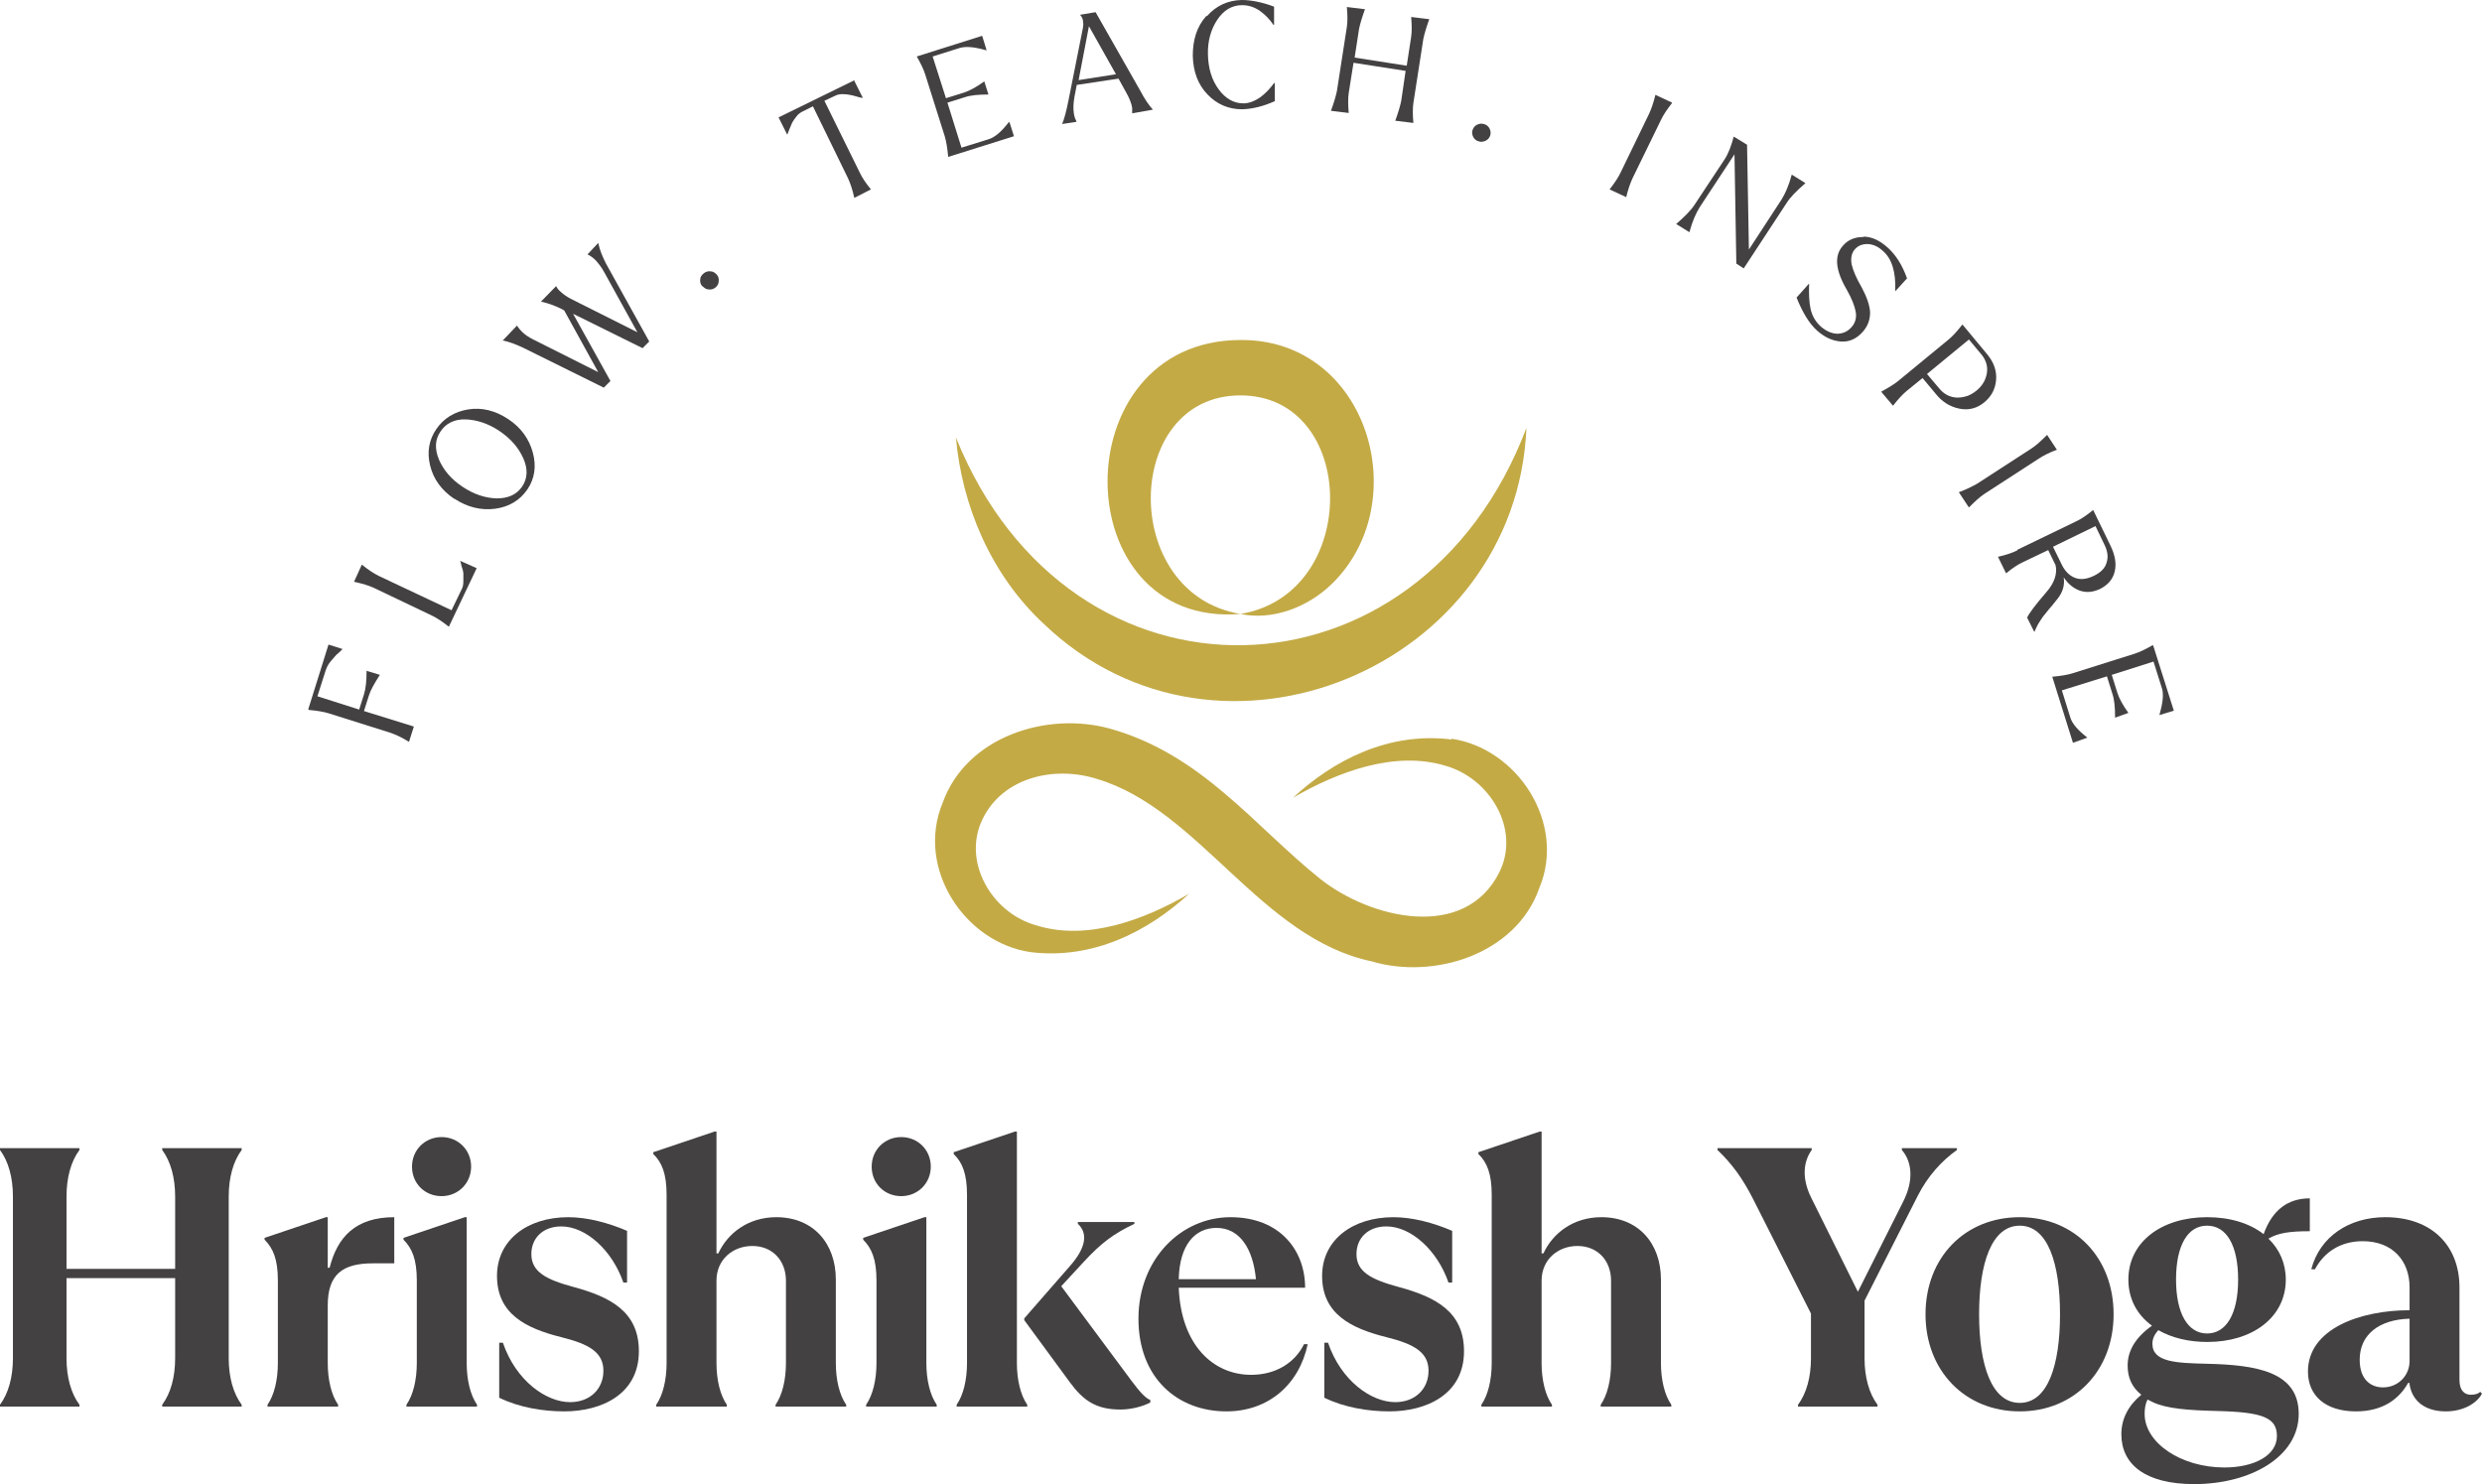 <svg width="306" height="183" viewBox="0 0 306 183" fill="none" xmlns="http://www.w3.org/2000/svg">
<g clip-path="url(#clip0_19_297)">
<path d="M0 173.441V173.213C1.048 171.802 1.594 169.799 1.594 167.477V147.539C1.594 145.217 1.048 143.214 0 141.803V141.575H9.795V141.803C8.747 143.214 8.2 145.217 8.2 147.539V156.461H21.594V147.539C21.594 145.217 21.047 143.214 19.999 141.803V141.575H29.794V141.803C28.746 143.214 28.199 145.217 28.199 147.539V167.477C28.199 169.799 28.746 171.802 29.794 173.213V173.441H19.999V173.213C21.047 171.802 21.594 169.799 21.594 167.477V157.599H8.2V167.477C8.2 169.799 8.747 171.802 9.795 173.213V173.441H0Z" fill="#434142"/>
<path d="M32.983 173.441V173.213C33.803 172.03 34.258 170.163 34.258 168.069V157.872C34.258 155.277 33.666 153.912 32.618 152.865V152.637L40.181 150.088H40.408V156.324H40.636C41.593 152.546 43.825 150.088 48.608 150.088V155.778H45.966C42.23 155.778 40.408 157.144 40.408 160.968V168.069C40.408 170.163 40.864 172.03 41.684 173.213V173.441H32.983Z" fill="#434142"/>
<path d="M50.111 173.44V173.213C50.931 172.029 51.387 170.163 51.387 168.069V157.872C51.387 155.277 50.795 153.911 49.747 152.864V152.637L57.309 150.087H57.537V168.069C57.537 170.163 57.993 172.029 58.813 173.213V173.44H50.111ZM50.795 143.851C50.795 141.802 52.389 140.209 54.439 140.209C56.489 140.209 58.084 141.802 58.084 143.851C58.084 145.899 56.489 147.493 54.439 147.493C52.389 147.493 50.795 145.945 50.795 143.851Z" fill="#434142"/>
<path d="M61.546 172.348V165.565H62.001C63.596 170.254 67.331 172.895 70.293 172.895C72.753 172.895 74.393 171.256 74.393 169.025C74.393 166.795 72.707 165.748 69.199 164.883C64.826 163.79 61.273 162.015 61.273 157.326C61.273 152.91 65.008 150.088 70.065 150.088C72.388 150.088 74.985 150.771 77.308 151.772V158.145H76.853C75.486 154.185 72.251 151.226 69.199 151.226C66.967 151.226 65.509 152.637 65.509 154.64C65.509 156.825 67.331 157.781 70.703 158.692C75.258 159.921 78.766 161.742 78.766 166.613C78.766 171.984 74.074 174.033 69.564 174.033C67.013 174.033 64.051 173.577 61.546 172.348Z" fill="#434142"/>
<path d="M80.907 173.441V173.213C81.727 172.029 82.183 170.163 82.183 168.069V147.311C82.183 144.716 81.591 143.305 80.543 142.303V142.076L88.105 139.526H88.333V154.549H88.561C89.7 152.091 92.205 150.088 95.713 150.088C100.223 150.088 103.048 153.274 103.048 157.781V168.069C103.048 170.163 103.503 172.029 104.323 173.213V173.441H95.622V173.213C96.442 172.029 96.898 170.163 96.898 168.069V157.917C96.898 155.459 95.258 153.638 92.752 153.638C90.383 153.638 88.333 155.277 88.333 157.917V168.069C88.333 170.163 88.789 172.029 89.609 173.213V173.441H80.907Z" fill="#434142"/>
<path d="M106.783 173.44V173.213C107.603 172.029 108.059 170.163 108.059 168.069V157.872C108.059 155.277 107.467 153.911 106.419 152.864V152.637L113.981 150.087H114.209V168.069C114.209 170.163 114.665 172.029 115.485 173.213V173.44H106.783ZM107.467 143.851C107.467 141.802 109.061 140.209 111.111 140.209C113.161 140.209 114.756 141.802 114.756 143.851C114.756 145.899 113.161 147.493 111.111 147.493C109.061 147.493 107.467 145.945 107.467 143.851Z" fill="#434142"/>
<path d="M117.945 173.441V173.213C118.765 172.029 119.22 170.163 119.22 168.069V147.311C119.22 144.716 118.628 143.305 117.58 142.303V142.076L125.142 139.526H125.37V168.069C125.37 170.163 125.826 172.029 126.646 173.213V173.441H117.945ZM131.93 170.482L126.281 162.788V162.561L131.885 156.142C134.026 153.729 134.071 152 132.887 150.907V150.679H139.857V150.907C137.26 152.136 135.711 153.32 133.57 155.641L130.837 158.6L139.493 170.254C140.54 171.665 141.269 172.439 141.816 172.621V172.94C140.859 173.441 139.447 173.805 138.126 173.805C135.165 173.805 133.57 172.712 131.93 170.482Z" fill="#434142"/>
<path d="M161.223 165.748C160.175 170.71 156.394 174.033 151.201 174.033C145.187 174.033 140.358 169.936 140.358 162.607C140.358 155.277 145.597 150.088 151.702 150.088C157.806 150.088 160.904 154.185 160.904 158.783H145.324C145.597 165.839 149.561 169.526 154.253 169.526C157.26 169.526 159.629 168.069 160.768 165.748H161.223ZM145.324 157.736H154.845C154.481 153.957 152.841 151.408 149.971 151.408C147.328 151.408 145.415 153.502 145.324 157.736Z" fill="#434142"/>
<path d="M163.273 172.348V165.565H163.729C165.323 170.254 169.059 172.895 172.02 172.895C174.48 172.895 176.12 171.256 176.12 169.025C176.12 166.795 174.435 165.748 170.927 164.883C166.553 163.79 163 162.015 163 157.326C163 152.91 166.736 150.088 171.792 150.088C174.116 150.088 176.712 150.771 179.036 151.772V158.145H178.58C177.214 154.185 173.979 151.226 170.927 151.226C168.695 151.226 167.237 152.637 167.237 154.64C167.237 156.825 169.059 157.781 172.43 158.692C176.986 159.921 180.494 161.742 180.494 166.613C180.494 171.984 175.801 174.033 171.291 174.033C168.74 174.033 165.779 173.577 163.273 172.348Z" fill="#434142"/>
<path d="M182.634 173.441V173.213C183.454 172.029 183.91 170.163 183.91 168.069V147.311C183.91 144.716 183.317 143.305 182.27 142.303V142.076L189.832 139.526H190.06V154.549H190.287C191.426 152.091 193.932 150.088 197.44 150.088C201.95 150.088 204.774 153.274 204.774 157.781V168.069C204.774 170.163 205.23 172.029 206.05 173.213V173.441H197.349V173.213C198.169 172.029 198.624 170.163 198.624 168.069V157.917C198.624 155.459 196.984 153.638 194.479 153.638C192.11 153.638 190.06 155.277 190.06 157.917V168.069C190.06 170.163 190.515 172.029 191.335 173.213V173.441H182.634Z" fill="#434142"/>
<path d="M221.675 173.441V173.213C222.723 171.802 223.27 169.799 223.27 167.477V161.969L216.118 147.812C214.842 145.308 213.521 143.487 211.744 141.803V141.575H223.361V141.803C222.404 143.123 222.04 145.171 223.315 147.721L229.055 159.283L234.659 148.13C235.98 145.49 235.707 143.214 234.477 141.803V141.575H241.264V141.803C239.351 143.168 237.666 145.035 236.436 147.448L229.875 160.376V167.477C229.875 169.799 230.422 171.802 231.47 173.213V173.441H221.675Z" fill="#434142"/>
<path d="M237.393 162.06C237.393 155.095 242.222 150.088 249.009 150.088C255.797 150.088 260.581 155.095 260.581 162.06C260.581 169.025 255.752 174.033 249.009 174.033C242.267 174.033 237.393 169.025 237.393 162.06ZM253.975 162.06C253.975 155.778 252.472 151.135 249.009 151.135C245.547 151.135 243.998 155.778 243.998 162.06C243.998 168.342 245.547 172.986 249.009 172.986C252.472 172.986 253.975 168.342 253.975 162.06Z" fill="#434142"/>
<path d="M284.771 151.817C282.22 151.817 280.853 152.045 279.668 152.728C281.035 154.048 281.81 155.778 281.81 157.781C281.81 162.424 277.71 165.474 272.152 165.474C269.828 165.474 267.778 164.973 266.093 164.017C265.637 164.518 265.364 165.064 265.364 165.701C265.364 167.978 268.371 168.069 272.015 168.16C278.165 168.296 283.404 169.116 283.404 174.351C283.404 179.586 277.527 183 270.512 183C264.453 183 261.537 180.542 261.537 176.854C261.537 174.942 262.403 173.304 263.997 171.984C262.858 171.073 262.312 169.89 262.312 168.387C262.312 166.657 263.177 164.973 265.318 163.471C263.496 162.151 262.403 160.193 262.403 157.781C262.403 153.137 266.503 150.087 272.106 150.087C274.976 150.087 277.391 150.861 279.076 152.181C280.17 149.131 282.128 147.766 284.771 147.766V151.817ZM264.772 172.575C264.453 173.167 264.407 173.85 264.407 174.351C264.407 177.901 268.872 180.951 274.247 180.951C277.937 180.951 280.716 179.449 280.716 177.082C280.716 174.851 279.076 174.123 273.382 173.987C269.783 173.895 267.14 173.713 265.409 172.894C265.182 172.803 264.999 172.666 264.772 172.575ZM275.933 157.781C275.933 153.592 274.521 151.134 272.106 151.134C269.692 151.134 268.279 153.592 268.279 157.781C268.279 161.969 269.737 164.427 272.106 164.427C274.475 164.427 275.933 162.014 275.933 157.781Z" fill="#434142"/>
<path d="M306 171.848C305.271 173.168 303.54 174.033 301.535 174.033C298.984 174.033 297.39 172.758 297.071 170.71V170.527H296.889C295.795 172.485 293.791 174.033 290.465 174.033C286.73 174.033 284.543 172.121 284.543 169.116C284.543 163.836 291.012 161.56 297.071 161.56V158.737C297.071 155.414 294.93 153.047 291.285 153.047C288.597 153.047 286.547 154.367 285.409 156.507H284.953C286.001 152.501 289.6 150.088 294.064 150.088C299.895 150.088 303.221 153.684 303.221 158.737V170.163C303.221 171.529 303.904 171.984 304.633 171.984C305.225 171.984 305.635 171.802 305.772 171.62L306 171.848ZM297.071 167.842V162.607C293.381 162.698 290.921 164.518 290.921 167.66C290.921 170.163 292.333 171.074 293.791 171.074C295.704 171.074 297.071 169.571 297.071 167.842Z" fill="#434142"/>
<path d="M178.944 91.181C171.199 90.225 164.411 93.731 159.4 98.374C164.958 95.142 171.974 92.547 178.169 94.413C183.727 95.961 187.463 102.289 184.866 107.524C180.629 116.082 168.967 113.305 162.726 108.343C154.571 101.788 148.193 93.048 136.895 89.861C129.105 87.676 119.129 90.817 116.213 99.011C112.887 107.023 118.901 116.219 127.055 117.402C134.8 118.358 141.588 114.807 146.599 110.21C141.041 113.442 134.025 116.037 127.83 114.125C122.272 112.622 118.582 106.249 121.133 101.014C123.593 95.87 129.971 94.368 135.255 96.052C147.829 99.785 155.437 115.672 169.104 118.54C176.711 120.816 186.916 117.721 189.786 109.481C193.112 101.515 187.098 92.274 178.944 91.09V91.181Z" fill="#C3AA45"/>
<path d="M152.931 75.704C137.989 73.246 138.399 48.755 152.931 48.755C167.464 48.755 167.874 73.246 152.931 75.704C156.758 76.523 161.131 74.976 164.184 72.017C174.57 61.911 168.603 41.79 152.931 41.926C130.882 41.972 131.292 77.48 152.931 75.704Z" fill="#C3AA45"/>
<path d="M188.192 52.76C174.981 87.676 131.93 88.905 117.854 53.944C118.582 62.275 122.136 70.878 128.741 76.978C150.381 97.645 187.008 82.213 188.192 52.715V52.76Z" fill="#C3AA45"/>
<path d="M38.04 87.494H37.994L40.5 79.482L42.231 80.029C41.912 80.393 41.639 80.575 41.502 80.712C41.365 80.848 41.138 81.121 40.819 81.485C40.5 81.85 40.318 82.214 40.181 82.578L39.133 85.856L44.281 87.494L44.873 85.628C45.101 84.9 45.192 83.944 45.192 82.806V82.715L46.832 83.215C46.103 84.353 45.648 85.173 45.465 85.81L44.873 87.677L51.023 89.588L50.431 91.455H50.385C49.52 90.909 48.791 90.59 48.153 90.362L40.5 87.95C39.907 87.767 39.087 87.631 38.085 87.54L38.04 87.494Z" fill="#434142"/>
<path d="M55.352 77.297C54.577 76.66 53.848 76.204 53.301 75.931L46.058 72.472C45.466 72.198 44.691 71.971 43.689 71.743H43.644L44.6 69.649H44.646C45.42 70.287 46.149 70.742 46.696 71.015L55.67 75.248L56.946 72.608C57.083 72.335 57.128 72.016 57.128 71.652C57.128 71.288 57.128 70.969 57.128 70.742C57.128 70.514 57.037 70.195 56.9 69.786C56.809 69.376 56.764 69.194 56.718 69.148L58.768 70.059L55.352 77.251H55.306L55.352 77.297Z" fill="#434142"/>
<path d="M55.989 61.501C54.44 60.454 53.438 59.088 53.028 57.404C52.617 55.72 52.891 54.218 53.802 52.897C54.713 51.577 56.034 50.758 57.72 50.485C59.405 50.212 61.045 50.621 62.64 51.668C64.234 52.715 65.237 54.126 65.692 55.811C66.148 57.495 65.92 59.043 65.009 60.363C64.098 61.683 62.776 62.503 61.045 62.73C59.314 62.958 57.629 62.548 56.034 61.501H55.989ZM56.991 59.999C58.403 60.955 59.815 61.41 61.228 61.456C62.64 61.456 63.688 61 64.371 59.999C65.054 58.997 65.1 57.814 64.508 56.494C63.915 55.173 62.959 54.081 61.547 53.125C60.18 52.215 58.768 51.759 57.401 51.714C56.034 51.668 54.941 52.215 54.303 53.216C53.62 54.218 53.574 55.355 54.121 56.676C54.668 57.95 55.624 59.088 56.991 59.999Z" fill="#434142"/>
<path d="M61.865 42.109L63.733 40.151C63.915 40.424 64.097 40.652 64.325 40.88C64.69 41.244 65.145 41.562 65.692 41.835L73.755 45.887L69.564 38.285L69.245 38.103C68.425 37.693 67.56 37.374 66.694 37.192L68.562 35.28C68.699 35.553 68.881 35.781 69.109 35.963C69.473 36.327 69.974 36.646 70.521 36.919L78.584 40.971L74.484 33.55C74.165 32.959 73.801 32.503 73.436 32.094C73.118 31.775 72.799 31.547 72.434 31.365L73.755 29.954C73.938 30.864 74.302 31.684 74.712 32.503L80.042 42.109L79.541 42.609L79.222 42.928L70.658 38.694L75.259 46.98L74.758 47.48L74.439 47.799L64.507 42.883C63.642 42.473 62.822 42.154 61.956 41.972L61.865 42.109Z" fill="#434142"/>
<path d="M86.557 35.28C86.374 35.052 86.283 34.733 86.329 34.46C86.329 34.142 86.511 33.914 86.784 33.687C87.012 33.504 87.331 33.413 87.605 33.459C87.923 33.459 88.151 33.641 88.379 33.869C88.561 34.096 88.652 34.369 88.607 34.688C88.607 35.007 88.425 35.28 88.197 35.462C87.969 35.644 87.65 35.735 87.377 35.69C87.058 35.69 86.83 35.507 86.602 35.28H86.557Z" fill="#434142"/>
<path d="M105.326 9.969L106.374 12.063H106.329C106.329 12.063 106.101 12.063 105.691 11.926C105.281 11.79 105.007 11.744 104.78 11.699C104.552 11.653 104.233 11.608 103.914 11.608C103.55 11.608 103.276 11.653 103.003 11.79L101.636 12.427L106.01 21.304C106.283 21.896 106.739 22.579 107.376 23.353L105.326 24.4C105.099 23.353 104.825 22.579 104.552 21.987L100.224 13.11L98.857 13.793C98.63 13.929 98.356 14.111 98.174 14.385C97.946 14.658 97.81 14.885 97.673 15.113C97.582 15.341 97.445 15.614 97.308 15.978C97.172 16.342 97.081 16.524 97.081 16.57H97.035L95.987 14.476L105.372 9.878L105.326 9.969Z" fill="#434142"/>
<path d="M113.025 6.965L121.089 4.416L121.635 6.191H121.544C120.132 5.782 119.084 5.691 118.31 5.918L114.984 6.965L116.624 12.109L118.811 11.427C119.54 11.199 120.36 10.744 121.317 10.061H121.362L121.863 11.654H121.818C120.633 11.654 119.677 11.745 118.993 11.973L116.807 12.656L118.538 18.209L121.909 17.162C122.638 16.935 123.458 16.252 124.369 15.068H124.46L125.007 16.798L116.898 19.347C116.807 18.3 116.67 17.481 116.488 16.844L114.073 9.196C113.891 8.604 113.527 7.83 113.025 6.965Z" fill="#434142"/>
<path d="M130.929 15.341C131.202 14.704 131.475 13.702 131.749 12.291L133.525 3.368C133.571 3.095 133.571 2.868 133.525 2.64C133.525 2.367 133.389 2.094 133.161 1.821L135.074 1.502L140.587 11.198C141.133 12.245 141.68 13.019 142.136 13.52L139.584 13.975V13.884C139.584 13.884 139.584 13.52 139.584 13.292C139.493 12.746 139.265 12.154 138.855 11.426L137.899 9.696L132.751 10.47L132.478 11.881C132.341 12.655 132.295 13.338 132.387 13.93C132.432 14.294 132.523 14.612 132.705 14.931V15.022L130.929 15.295V15.341ZM137.58 9.15L134.254 3.232L132.979 9.878L137.625 9.15H137.58Z" fill="#434142"/>
<path d="M148.832 1.957C149.971 0.683 151.383 0.046 153.069 0C154.254 0 155.62 0.273 157.078 0.819V3.05H156.987C156.531 2.367 155.939 1.775 155.301 1.32C154.618 0.865 153.935 0.637 153.115 0.637C151.885 0.637 150.837 1.275 150.062 2.458C149.288 3.642 148.878 5.053 148.923 6.737C148.969 8.422 149.379 9.833 150.245 11.016C151.11 12.2 152.158 12.746 153.297 12.746C153.98 12.746 154.664 12.473 155.347 12.018C156.03 11.517 156.577 10.925 157.078 10.242H157.169V12.473C155.757 13.11 154.436 13.429 153.16 13.475C151.475 13.475 150.062 12.883 148.878 11.654C147.693 10.425 147.101 8.831 147.056 6.874C147.056 4.916 147.557 3.278 148.696 2.003L148.832 1.957Z" fill="#434142"/>
<path d="M164.093 13.657C164.458 12.655 164.686 11.882 164.822 11.244L166.052 3.323C166.143 2.686 166.143 1.867 166.052 0.865L168.285 1.138C167.92 2.14 167.692 2.914 167.556 3.551L167.009 7.102L173.432 8.103L173.979 4.553C174.07 3.915 174.07 3.096 173.979 2.094L176.211 2.367C175.847 3.369 175.619 4.143 175.482 4.78L174.252 12.701C174.161 13.338 174.161 14.158 174.252 15.159L172.02 14.886C172.385 13.885 172.612 13.111 172.749 12.473L173.296 8.741L166.872 7.739L166.28 11.472C166.189 12.109 166.189 12.929 166.28 13.93L164.048 13.657H164.093Z" fill="#434142"/>
<path d="M181.542 16.069C181.633 15.751 181.815 15.523 182.088 15.386C182.362 15.25 182.635 15.204 182.954 15.295C183.273 15.386 183.5 15.569 183.637 15.842C183.774 16.115 183.819 16.388 183.728 16.707C183.637 16.98 183.455 17.207 183.182 17.344C182.908 17.48 182.589 17.526 182.316 17.435C181.997 17.344 181.769 17.162 181.633 16.889C181.496 16.616 181.45 16.342 181.542 16.024V16.069Z" fill="#434142"/>
<path d="M206.141 12.701C205.504 13.52 205.048 14.203 204.775 14.795L201.267 21.987C200.994 22.579 200.72 23.353 200.492 24.309L198.442 23.353C199.08 22.534 199.536 21.851 199.809 21.259L203.317 14.021C203.59 13.429 203.864 12.655 204.091 11.699L206.141 12.655V12.701Z" fill="#434142"/>
<path d="M206.643 27.633C207.737 26.677 208.511 25.903 208.967 25.174L212.611 19.666C213.067 18.983 213.431 18.027 213.75 16.844L215.39 17.845L215.618 30.774L219.627 24.628C220.082 23.9 220.538 22.898 220.902 21.533L222.588 22.58C221.494 23.535 220.72 24.309 220.264 25.038L214.98 33.095L214.069 32.504L213.841 19.029L209.559 25.538C209.103 26.267 208.648 27.268 208.283 28.634L206.598 27.587L206.643 27.633Z" fill="#434142"/>
<path d="M229.74 29.18C230.742 29.18 231.744 29.635 232.746 30.545C233.749 31.456 234.523 32.685 235.115 34.324L233.703 35.871H233.658C233.749 33.55 233.248 31.911 232.154 30.955C231.562 30.409 230.97 30.136 230.286 30.09C229.603 30.09 229.102 30.272 228.692 30.727C228.282 31.183 228.145 31.82 228.282 32.594C228.464 33.368 228.874 34.324 229.512 35.416C230.15 36.6 230.514 37.647 230.56 38.512C230.56 39.422 230.286 40.196 229.649 40.925C228.874 41.789 227.963 42.199 226.915 42.108C225.868 42.017 224.911 41.562 224 40.742C223.043 39.877 222.223 38.512 221.494 36.691L222.997 35.007H223.043C222.997 36.236 223.043 37.283 223.225 38.102C223.408 38.922 223.818 39.65 224.455 40.242C225.093 40.788 225.731 41.107 226.46 41.152C227.143 41.152 227.735 40.925 228.236 40.378C228.738 39.832 228.92 39.195 228.783 38.421C228.646 37.692 228.282 36.782 227.69 35.735C226.278 33.322 226.095 31.501 227.234 30.272C227.872 29.544 228.692 29.225 229.74 29.225V29.18Z" fill="#434142"/>
<path d="M241.948 40.015L245.046 43.748C245.82 44.703 246.185 45.751 246.094 46.843C246.003 47.935 245.547 48.846 244.681 49.574C243.77 50.348 242.723 50.621 241.584 50.394C240.445 50.166 239.443 49.574 238.623 48.527L237.028 46.615L235.069 48.209C234.568 48.618 234.021 49.21 233.384 50.03L231.926 48.3C232.837 47.799 233.52 47.389 234.021 46.98L240.217 41.881C240.718 41.471 241.265 40.88 241.903 40.06L241.948 40.015ZM242.723 41.881L237.575 46.115L239.078 47.89C239.67 48.618 240.399 48.983 241.265 49.028C242.13 49.028 242.905 48.8 243.679 48.163C244.408 47.571 244.818 46.843 244.955 46.024C245.091 45.204 244.864 44.43 244.317 43.748L242.723 41.836V41.881Z" fill="#434142"/>
<path d="M253.611 55.446C252.654 55.81 251.926 56.174 251.379 56.538L244.637 60.909C244.09 61.273 243.498 61.819 242.769 62.547H242.723L241.493 60.681H241.539C242.495 60.317 243.224 59.953 243.771 59.634L250.513 55.264C251.06 54.9 251.652 54.353 252.381 53.625L253.611 55.491V55.446Z" fill="#434142"/>
<path d="M248.737 67.783L255.98 64.278C256.572 64.005 257.256 63.549 258.03 62.912H258.076L260.217 67.328C260.764 68.466 260.946 69.513 260.718 70.469C260.49 71.425 259.898 72.108 258.941 72.608C258.076 73.018 257.256 73.109 256.436 72.836C255.661 72.563 254.978 72.017 254.431 71.197C254.568 72.108 254.34 72.973 253.702 73.792C253.429 74.111 253.11 74.566 252.655 75.067C252.245 75.613 251.926 75.931 251.789 76.159C251.652 76.387 251.47 76.614 251.288 76.933C251.106 77.252 250.969 77.57 250.832 77.889H250.787L249.921 76.159C250.103 75.704 250.878 74.657 252.29 73.018C253.292 71.88 253.657 70.742 253.429 69.695L252.518 67.829L249.375 69.331C248.782 69.604 248.099 70.059 247.325 70.696L246.322 68.648H246.368C247.37 68.42 248.145 68.147 248.691 67.874L248.737 67.783ZM253.11 67.419L254.158 69.558C254.568 70.423 255.115 70.97 255.798 71.243C256.481 71.516 257.256 71.425 258.121 71.015C258.987 70.605 259.534 70.059 259.716 69.376C259.944 68.694 259.852 67.965 259.442 67.146L258.349 64.87L253.11 67.419Z" fill="#434142"/>
<path d="M265.455 79.573L268.006 87.631L266.23 88.177C266.64 86.72 266.776 85.628 266.549 84.899L265.501 81.576L260.353 83.215L261.036 85.4C261.264 86.129 261.72 86.948 262.403 87.904L260.763 88.496V88.405C260.763 87.221 260.672 86.265 260.444 85.582L259.761 83.397L254.203 85.127L255.251 88.496C255.479 89.224 256.162 90.043 257.346 90.954L255.57 91.591L253.019 83.443H253.064C254.066 83.352 254.886 83.215 255.479 83.033L263.132 80.62C263.724 80.438 264.499 80.074 265.364 79.573H265.41H265.455Z" fill="#434142"/>
</g>
<defs>
<clipPath id="clip0_19_297">
<rect width="306" height="183" fill="white"/>
</clipPath>
</defs>
</svg>
